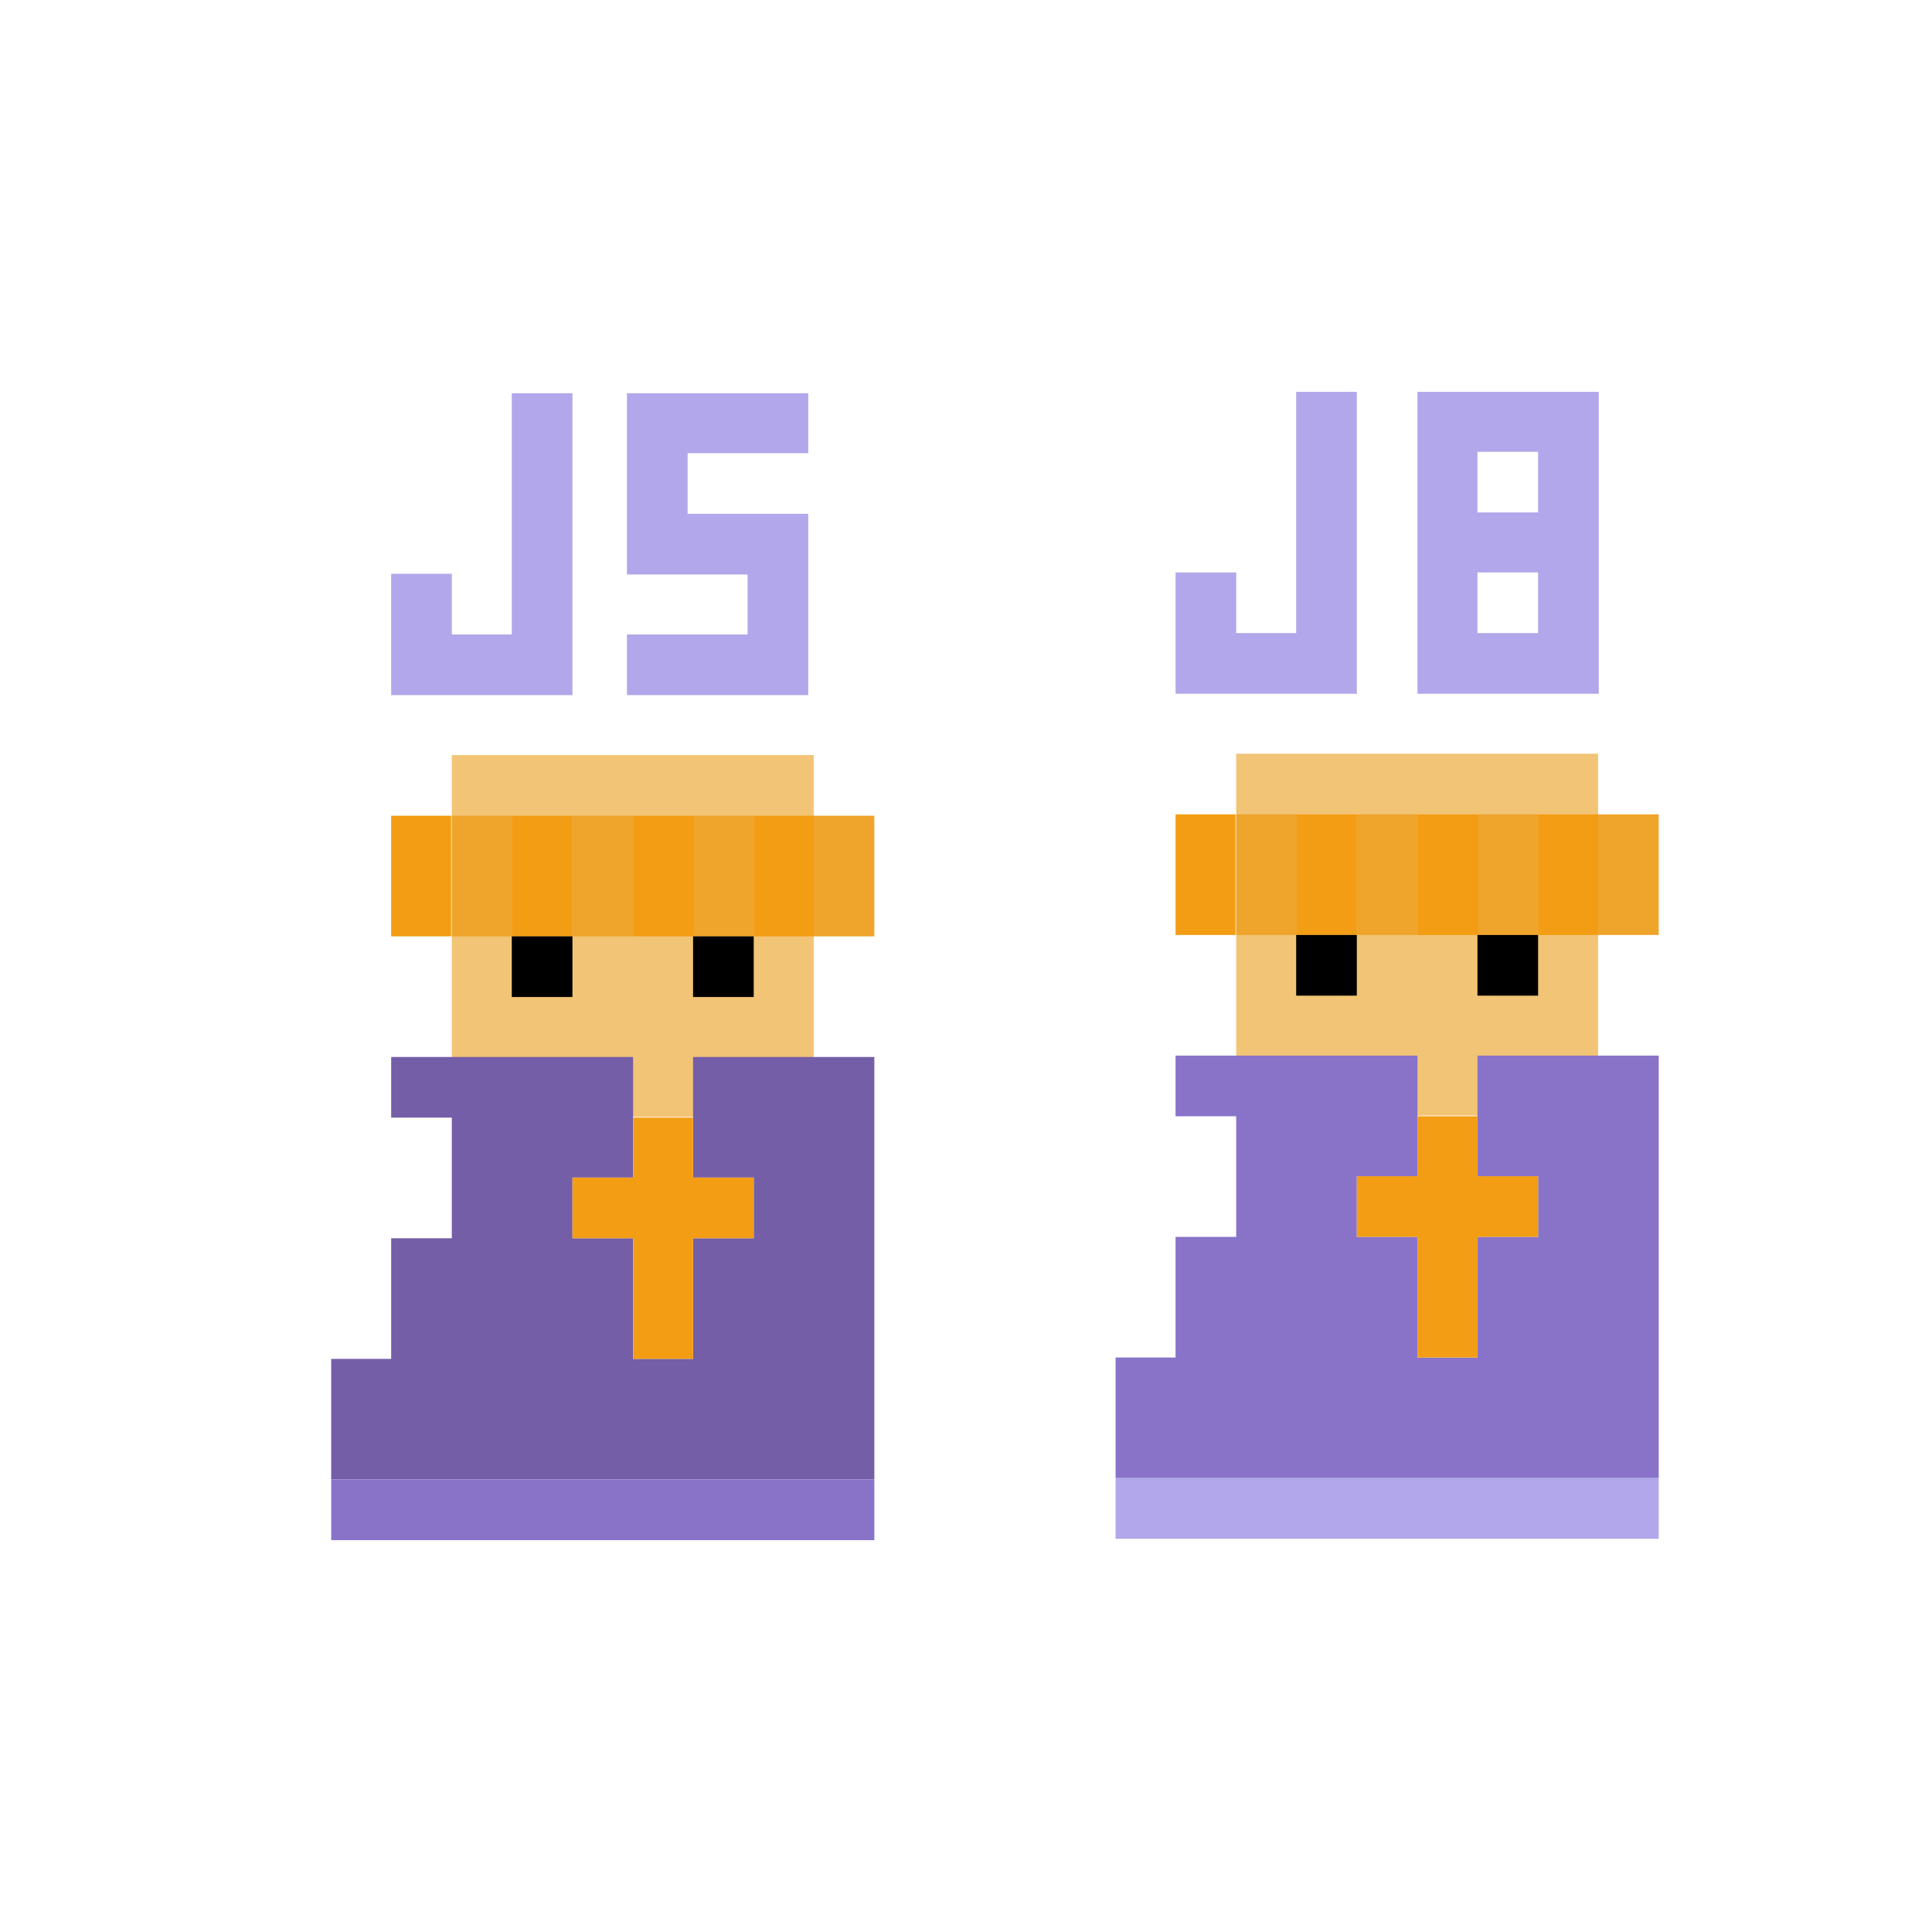 <?xml version="1.0" encoding="utf-8"?>
<!-- Generator: Adobe Illustrator 25.2.0, SVG Export Plug-In . SVG Version: 6.00 Build 0)  -->
<svg version="1.1" xmlns="http://www.w3.org/2000/svg" xmlns:xlink="http://www.w3.org/1999/xlink" x="0px" y="0px"
	 viewBox="0 0 283.5 283.5" style="enable-background:new 0 0 283.5 283.5;" xml:space="preserve">
<style type="text/css">
	.st0{display:none;}
	.st1{display:inline;}
	.st2{fill:#B1A7EA;}
	.st3{fill:#F2C475;}
	.st4{fill:#F29D14;}
	.st5{fill:#EFA42B;}
	.st6{fill:#2F1551;}
	.st7{fill:#48306D;}
	.st8{fill:#614C89;}
	.st9{fill:#745EA8;}
	.st10{fill:#8873C9;}
</style>
<g id="J1" class="st0">
	<g id="tete" class="st1">
		<polygon class="st2" points="75.1,57.7 84,57.7 84,102 57.4,102 57.4,84.2 66.3,84.2 66.3,93.1 75.1,93.1 		"/>
		<polygon class="st2" points="92.9,93.1 92.9,102 119.4,102 119.4,93.1 110.6,93.1 110.6,57.7 101.7,57.7 101.7,66.5 92.9,66.5 
			92.9,75.4 101.7,75.4 101.7,93.1 		"/>
		<rect x="66.3" y="110.8" class="st3" width="53.1" height="53.1"/>
		<rect x="75.1" y="119.7" class="st4" width="8.9" height="17.7"/>
		<rect x="84" y="119.7" class="st5" width="8.9" height="17.7"/>
		<rect x="101.7" y="119.7" class="st5" width="8.9" height="17.7"/>
		<rect x="57.4" y="119.7" class="st4" width="8.8" height="17.7"/>
		<rect x="92.9" y="119.7" class="st4" width="8.9" height="17.7"/>
		<rect x="110.6" y="119.7" class="st4" width="8.9" height="17.7"/>
		<rect x="119.4" y="119.7" class="st5" width="8.9" height="17.7"/>
		<rect x="66.3" y="119.7" class="st5" width="8.9" height="17.7"/>
		<rect x="75.1" y="137.4" width="8.9" height="8.9"/>
		<rect x="101.7" y="137.4" width="8.9" height="8.9"/>
	</g>
	<g id="corps" class="st1">
		<polygon class="st6" points="57.4,155.1 92.9,155.1 92.9,172.8 84,172.8 84,181.7 92.9,181.7 92.9,199.4 101.7,199.4 101.7,181.7 
			110.6,181.7 110.6,172.8 101.7,172.8 101.7,155.1 128.3,155.1 128.3,217.1 48.6,217.1 48.6,199.4 57.4,199.4 57.4,181.7 
			66.3,181.7 66.3,164 57.4,164 		"/>
		<rect x="48.6" y="217.1" class="st7" width="79.7" height="8.9"/>
		<polygon class="st4" points="92.9,164 101.7,164 101.7,172.8 110.6,172.8 110.6,181.7 101.7,181.7 101.7,199.4 92.9,199.4 
			92.9,181.7 84,181.7 84,172.8 92.9,172.8 		"/>
	</g>
</g>
<g id="J2" class="st0">
	<g id="tete_2_" class="st1">
		<polygon class="st2" points="190.1,57.6 199,57.6 199,101.9 172.5,101.9 172.5,84.1 181.4,84.1 181.4,93 190.1,93 		"/>
		<rect x="181.4" y="110.7" class="st3" width="53.1" height="53.1"/>
		<rect x="190.1" y="119.6" class="st4" width="8.9" height="17.7"/>
		<rect x="199" y="119.6" class="st5" width="8.9" height="17.7"/>
		<rect x="216.8" y="119.6" class="st5" width="8.9" height="17.7"/>
		<rect x="172.5" y="119.6" class="st4" width="8.8" height="17.7"/>
		<rect x="208" y="119.6" class="st4" width="8.9" height="17.7"/>
		<rect x="225.6" y="119.6" class="st4" width="8.9" height="17.7"/>
		<rect x="234.5" y="119.6" class="st5" width="8.9" height="17.7"/>
		<rect x="181.4" y="119.6" class="st5" width="8.9" height="17.7"/>
		<rect x="190.1" y="137.3" width="8.9" height="8.9"/>
		<rect x="216.8" y="137.3" width="8.9" height="8.9"/>
		<g>
			<rect x="208" y="93" class="st2" width="26.6" height="8.9"/>
			<rect x="208" y="84.2" class="st2" width="8.9" height="8.9"/>
			<rect x="216.8" y="75.3" class="st2" width="8.9" height="8.9"/>
			<rect x="225.6" y="66.4" class="st2" width="8.9" height="8.9"/>
			<rect x="208" y="57.6" class="st2" width="26.6" height="8.9"/>
		</g>
	</g>
	<g id="corps_2_" class="st1">
		<polygon class="st8" points="172.5,155 208,155 208,172.7 199,172.7 199,181.6 208,181.6 208,199.3 216.8,199.3 216.8,181.6 
			225.6,181.6 225.6,172.7 216.8,172.7 216.8,155 243.4,155 243.4,217 163.6,217 163.6,199.3 172.5,199.3 172.5,181.6 181.4,181.6 
			181.4,163.9 172.5,163.9 		"/>
		<rect x="163.6" y="217" class="st9" width="79.7" height="8.9"/>
		<polygon class="st4" points="208,163.9 216.8,163.9 216.8,172.7 225.6,172.7 225.6,181.6 216.8,181.6 216.8,199.3 208,199.3 
			208,181.6 199,181.6 199,172.7 208,172.7 		"/>
	</g>
</g>
<g id="J5">
	<g id="tete_3_">
		<polygon class="st2" points="75.1,57.7 84,57.7 84,102 57.4,102 57.4,84.2 66.3,84.2 66.3,93.1 75.1,93.1 		"/>
		<rect x="66.3" y="110.8" class="st3" width="53.1" height="53.1"/>
		<rect x="75.1" y="119.7" class="st4" width="8.9" height="17.7"/>
		<rect x="84" y="119.7" class="st5" width="8.9" height="17.7"/>
		<rect x="101.7" y="119.7" class="st5" width="8.9" height="17.7"/>
		<rect x="57.4" y="119.7" class="st4" width="8.8" height="17.7"/>
		<rect x="92.9" y="119.7" class="st4" width="8.9" height="17.7"/>
		<rect x="110.6" y="119.7" class="st4" width="8.9" height="17.7"/>
		<rect x="119.4" y="119.7" class="st5" width="8.9" height="17.7"/>
		<rect x="66.3" y="119.7" class="st5" width="8.9" height="17.7"/>
		<rect x="75.1" y="137.4" width="8.9" height="8.9"/>
		<rect x="101.7" y="137.4" width="8.9" height="8.9"/>
		<polygon class="st2" points="92,57.7 118.6,57.7 118.6,66.5 100.9,66.5 100.9,75.4 118.6,75.4 118.6,102 92,102 92,93.1 
			109.7,93.1 109.7,84.3 92,84.3 		"/>
	</g>
	<g id="corps_3_">
		<polygon class="st9" points="57.4,155.1 92.9,155.1 92.9,172.8 84,172.8 84,181.7 92.9,181.7 92.9,199.4 101.7,199.4 101.7,181.7 
			110.6,181.7 110.6,172.8 101.7,172.8 101.7,155.1 128.3,155.1 128.3,217.1 48.6,217.1 48.6,199.4 57.4,199.4 57.4,181.7 
			66.3,181.7 66.3,164 57.4,164 		"/>
		<rect x="48.6" y="217.1" class="st10" width="79.7" height="8.9"/>
		<polygon class="st4" points="92.9,164 101.7,164 101.7,172.8 110.6,172.8 110.6,181.7 101.7,181.7 101.7,199.4 92.9,199.4 
			92.9,181.7 84,181.7 84,172.8 92.9,172.8 		"/>
	</g>
</g>
<g id="J8">
	<g id="tete_4_">
		<polygon class="st2" points="190.2,57.5 199.1,57.5 199.1,101.8 172.5,101.8 172.5,84 181.4,84 181.4,92.9 190.2,92.9 		"/>
		<rect x="181.4" y="110.6" class="st3" width="53.1" height="53.1"/>
		<rect x="190.2" y="119.5" class="st4" width="8.9" height="17.7"/>
		<rect x="199.1" y="119.5" class="st5" width="8.9" height="17.7"/>
		<rect x="216.8" y="119.5" class="st5" width="8.9" height="17.7"/>
		<rect x="172.5" y="119.5" class="st4" width="8.8" height="17.7"/>
		<rect x="208" y="119.5" class="st4" width="8.9" height="17.7"/>
		<rect x="225.7" y="119.5" class="st4" width="8.9" height="17.7"/>
		<rect x="234.5" y="119.5" class="st5" width="8.9" height="17.7"/>
		<rect x="181.4" y="119.5" class="st5" width="8.9" height="17.7"/>
		<rect x="190.2" y="137.2" width="8.9" height="8.9"/>
		<rect x="216.8" y="137.2" width="8.9" height="8.9"/>
		<path class="st2" d="M208,57.5v44.3h26.6V57.5H208z M225.7,92.9h-8.9V84h8.9V92.9z M225.7,75.2h-8.9v-8.9h8.9V75.2z"/>
	</g>
	<g id="corps_4_">
		<polygon class="st10" points="172.5,154.9 208,154.9 208,172.6 199.1,172.6 199.1,181.5 208,181.5 208,199.2 216.8,199.2 
			216.8,181.5 225.7,181.5 225.7,172.6 216.8,172.6 216.8,154.9 243.4,154.9 243.4,216.9 163.7,216.9 163.7,199.2 172.5,199.2 
			172.5,181.5 181.4,181.5 181.4,163.8 172.5,163.8 		"/>
		<rect x="163.7" y="216.9" class="st2" width="79.7" height="8.9"/>
		<polygon class="st4" points="208,163.8 216.8,163.8 216.8,172.6 225.7,172.6 225.7,181.5 216.8,181.5 216.8,199.2 208,199.2 
			208,181.5 199.1,181.5 199.1,172.6 208,172.6 		"/>
	</g>
</g>
</svg>
